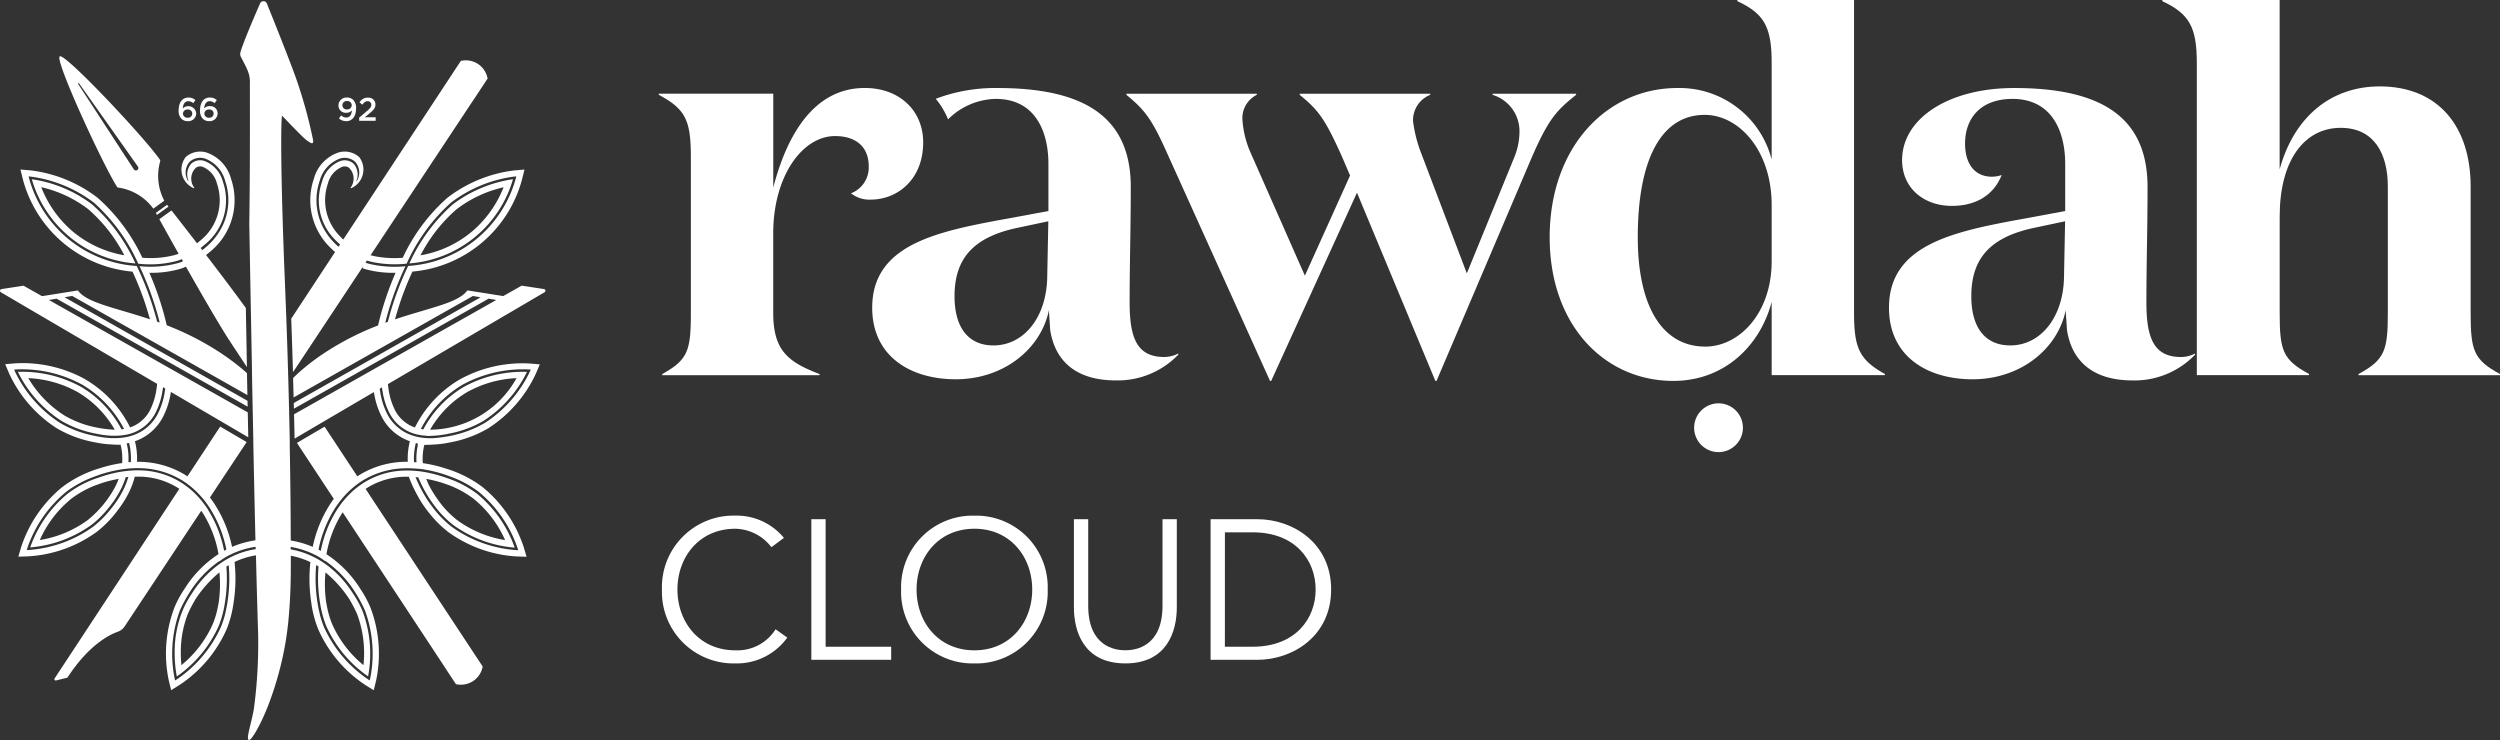 <svg xmlns="http://www.w3.org/2000/svg" width="311.31" height="92.148" viewBox="0 0 311.31 92.148"><rect x="0" y="0" width="311.31" height="92.148" fill="#333333" stroke="none"/><g transform="translate(0 0.164)"><path d="M-291.6,334.638a16.287,16.287,0,0,0-7.51,3.144,22.008,22.008,0,0,0-5.388,7.337,14.56,14.56,0,0,0,12.9-10.483Zm-4.892,6.331a13.547,13.547,0,0,1-6.62,3.144,19.273,19.273,0,0,1,4.478-5.728,15.163,15.163,0,0,1,5.864-2.747,13.831,13.831,0,0,1-3.675,5.288Z" transform="translate(355.477 -312.483)" fill="#fff"/><path d="M-340.487,337.782A16.262,16.262,0,0,0-348,334.638a14.554,14.554,0,0,0,12.9,10.483A21.985,21.985,0,0,0-340.487,337.782Zm-2.621,3.187-.044-.042a13.836,13.836,0,0,1-3.675-5.3,15.2,15.2,0,0,1,5.866,2.752,19.305,19.305,0,0,1,4.478,5.728A13.546,13.546,0,0,1-343.108,340.969Z" transform="translate(351.963 -312.483)" fill="#fff"/><path d="M-337.48,336.825a6.534,6.534,0,0,1,4.353,2.619l1.363-.988a6.657,6.657,0,0,1-.508-4.907.219.219,0,0,0-.029-.188c-1.786-2.619-11.429-12.893-12.429-12.893a.1.1,0,0,0-.051.013c-.654.432,5.328,13.4,7.133,16.245A.212.212,0,0,0-337.48,336.825Zm-4.9-12.988,7.325,10.355a.308.308,0,0,1-.054.431.307.307,0,0,1-.43-.053l-.016-.024c-.006-.006-6.931-10.627-6.936-10.636A.067.067,0,0,1-342.384,323.838Z" transform="translate(352.219 -313.627)" fill="#fff"/><path d="M-333.569,338.839l1.435-1.032c-.067-.086-.126-.162-.177-.226l-1.4,1.008C-333.666,338.662-333.618,338.747-333.569,338.839Z" transform="translate(353.117 -312.245)" fill="#fff"/><path d="M-329.947,328.166a.983.983,0,0,0,1.052-.911c0-.021,0-.041,0-.062a.984.984,0,0,0-1.069-.892.987.987,0,0,0-.6.278c.023-.519.26-.9.682-.9a.947.947,0,0,1,.616.249l.268-.386a1.291,1.291,0,0,0-.865-.317c-.8,0-1.218.678-1.218,1.551a1.408,1.408,0,0,0,.344,1.091A1.066,1.066,0,0,0-329.947,328.166Zm-.023-1.449a.514.514,0,0,1,.576.442.513.513,0,0,1-.442.576.468.468,0,0,1-.123,0,.528.528,0,0,1-.584-.467.355.355,0,0,1,0-.05.521.521,0,0,1,.54-.5l.036,0Z" transform="translate(353.329 -313.243)" fill="#fff"/><path d="M-327.482,328.166a.986.986,0,0,0,1.053-.913c0-.02,0-.039,0-.06a.9.9,0,0,0-.9-.9.862.862,0,0,0-.093,0,.915.915,0,0,0-.68.283c.025-.519.261-.9.684-.9a.947.947,0,0,1,.616.249l.268-.386a1.3,1.3,0,0,0-.864-.317c-.8,0-1.218.678-1.218,1.551a1.409,1.409,0,0,0,.346,1.091A1.058,1.058,0,0,0-327.482,328.166Zm-.025-1.449a.514.514,0,0,1,.577.441.513.513,0,0,1-.441.577.468.468,0,0,1-.123,0,.53.53,0,0,1-.586-.469.354.354,0,0,1,0-.048.523.523,0,0,1,.542-.5l.034,0Z" transform="translate(353.528 -313.243)" fill="#fff"/><path d="M-311.666,327.12a.839.839,0,0,0,.667-.3c-.017.523-.268.893-.686.893a.938.938,0,0,1-.649-.268l-.272.382a1.351,1.351,0,0,0,.91.341c.757,0,1.218-.633,1.218-1.551a1.432,1.432,0,0,0-.346-1.089,1.027,1.027,0,0,0-.787-.3.99.99,0,0,0-1.057.916c0,.024,0,.047,0,.069a.9.9,0,0,0,.891.912A1,1,0,0,0-311.666,327.12Zm.057-1.46a.54.54,0,0,1,.59.485.271.271,0,0,1,0,.042.527.527,0,0,1-.534.518c-.014,0-.028,0-.042,0a.523.523,0,0,1-.581-.459.523.523,0,0,1,.459-.581.539.539,0,0,1,.1,0Z" transform="translate(354.816 -313.243)" fill="#fff"/><path d="M-308.229,327.68h-1.353l.585-.487c.5-.41.738-.654.738-1.1a.846.846,0,0,0-.835-.857c-.034,0-.068,0-.1,0a1.167,1.167,0,0,0-1.048.6l.354.274c.216-.283.4-.426.656-.426a.427.427,0,0,1,.459.39c0,.017,0,.036,0,.053,0,.255-.144.439-.532.768l-.979.832v.392h2.053Z" transform="translate(355.009 -313.242)" fill="#fff"/><path d="M-283.95,349.966l-2.752-.423-1.447.817-.432.245-.419.237-.485-.078-.487-.076-1.017-.16h0l-.973-.155h0l-1.5-.239c-1.14,1.57-4.621,2.129-9.024,3.609.031-.118.066-.237.1-.354h0c.033-.118.068-.237.108-.354.116-.405.245-.815.379-1.226a37.472,37.472,0,0,1,1.589-4.014,15.547,15.547,0,0,0,13.643-11.456l.312-1.25-1.285.108a17.038,17.038,0,0,0-8.308,3.4,22.741,22.741,0,0,0-5.569,7.477,13,13,0,0,1-3.364-.169c-.108-.024-.216-.047-.324-.072s-.216-.051-.314-.08l13.01-19.643h.007l1.287-1.954.272-.412-.065-.237a2.743,2.743,0,0,0-2.645-2.018,2.963,2.963,0,0,0-.379.025l-.241.034h0l-.757,1.143-.806,1.224h0L-308.921,343.8c-.078-.067-.154-.139-.228-.216s-.152-.148-.216-.224a6.361,6.361,0,0,1-1.471-6.52,3.017,3.017,0,0,1,1.8-2.1.958.958,0,0,1,.747.071c.021.012.041.026.062.04a1.872,1.872,0,0,1,.24,2.461.06.06,0,0,0-.017.071c.023.042.093.015.093.015a2.541,2.541,0,0,0,1.274-3.362,2.569,2.569,0,0,0-.3-.506h0a2.729,2.729,0,0,0-2.564-.572,4.744,4.744,0,0,0-3.086,3.294,8.227,8.227,0,0,0,2.186,8.682c.073.071.15.144.228.216s.154.142.234.2l-5.463,8.307q.12,3.3.209,6.342c0,.071,0,.23.006.3.027-.025.209-.282.209-.282l8.391-12.671.024.011.047-.116h0l.093-.139-.1.275.23.076c.1.031.2.062.31.091a13.1,13.1,0,0,0,3.573.4c-.46,1.057-.882,2.161-1.256,3.288q-.433,1.3-.745,2.547c-.031.12-.06.239-.089.357s-.06.243-.086.363a34.807,34.807,0,0,0-6.2,3.117,27.366,27.366,0,0,0-3.722,2.8c-.089.08-.173.16-.257.241s-.15.144-.224.216-.12.118-.177.177v.118c0,.076,0,.15.006.226q.028,1.054.055,2.072l1.057-.6.268-.152.268-.152,8.35-4.725.851-.481.319-.179.853-.483,10.363-5.866h0l.954.167-11.435,6.473-.833.471-.312.177-.833.47h0l-7.937,4.49-.268.152-.268.15h0l-1.38.781.019.707,1.708-.964.268-.152.268-.152,7.545-4.265.813-.458.308-.173.813-.46,12.525-7.078h0l.477.082.475.082-13.54,7.652-.8.452-.3.169-.791.447-7.185,4.064-.268.152-.268.152-2.03,1.146q.034,1.495.064,2.9v.133l3.4-2,.532-.312,5.944-3.484c.013.076.025.15.038.224l.019.1c.015.074.027.148.044.216.006.033.013.068.019.1a9.618,9.618,0,0,0,.7,2.106,6.242,6.242,0,0,0,3.662,3.372c-.063.245-.108.492-.152.739a8.954,8.954,0,0,0-.108,1.823,11.2,11.2,0,0,0-5.759,1.487c-.089.051-.177.108-.264.158s-.173.108-.259.166c-1.4-2.123-2.773-4.215-4.076-6.185l-3.446,2.02c1.46,2.214,3.018,4.577,4.594,6.969-.068.089-.133.177-.192.266s-.126.179-.188.27a15.755,15.755,0,0,0-2.246,5.443,11.555,11.555,0,0,0-2.125-.678c-.2-.042-.405-.08-.612-.108-.006-3.3-.042-7.217-.124-11.634v-.78a.4.4,0,0,1,0-.053c0-.173-.007-.346-.011-.521,0-.192-.009-.382-.011-.576q-.02-.893-.04-1.815c0-.117-.007-.232-.009-.348l-.006-.348-.019-.707c-.007-.237-.011-.463-.017-.7q-.02-.756-.04-1.524c0-.177-.009-.357-.015-.54v-.064c0-.146-.009-.29-.015-.439a.123.123,0,0,0,0-.029c0-.135-.006-.272-.011-.41-.006-.2-.013-.41-.017-.616s-.013-.388-.019-.585-.011-.388-.016-.583q-.066-2.19-.148-4.477c-.006-.175-.013-.35-.022-.527h0c0-.175-.011-.355-.017-.532q-.073-1.908-.151-3.877c-.54-13.088-.553-20.168-.38-21.227,1.081,1.114,1.987,2.091,2.869,2.9a4.341,4.341,0,0,0,.658.468c.1.053.216.093.288.036a.222.222,0,0,0,.066-.144h0a.992.992,0,0,0-.017-.253,59.018,59.018,0,0,0-2.064-7.506c-.707-2.043-2.8-7.266-3.686-9.466a.52.52,0,0,0-.073-.124.657.657,0,0,0-.049-.051.458.458,0,0,0-.645.044.454.454,0,0,0-.075.118c-.726,1.661-2.133,4.934-2.446,6.077a.83.83,0,0,0,.066.612c.783,1.48,1.169,2.178,1.106,3.283q.028,11.406-.073,17.443.094,5.319.186,10.305c0,.182.006.363.011.54s.007.365.011.547q.063,3.473.126,6.763v.2c0,.115,0,.232.006.346v.114c0,.137.006.274.009.41v.162c0,.193.009.386.011.578.013.587.023,1.167.036,1.743,0,.238.009.474.013.713h0c.006.243.011.483.015.724,0,.119,0,.237.006.354s.006.239.009.357c.015.718.027,1.427.044,2.129,0,.179.006.357.011.54h0c0,.108,0,.206.006.31v.5l.007.226v.135c.089,4.244.175,8.173.259,11.748-.2.027-.41.063-.612.108a11.439,11.439,0,0,0-2.3.709,15.658,15.658,0,0,0-2.37-5.62c-.062-.091-.124-.18-.189-.268s-.129-.175-.195-.262l4.573-6.9-3.294-1.931-4.081,6.2c-.084-.057-.171-.113-.257-.167s-.175-.108-.264-.158a11.222,11.222,0,0,0-5.757-1.486,9.026,9.026,0,0,0-.108-1.823q-.06-.371-.152-.739a6.231,6.231,0,0,0,3.659-3.372,9.623,9.623,0,0,0,.7-2.127c.009-.031.015-.066.022-.1.015-.072.029-.146.044-.216.007-.033.011-.066.017-.1.013-.073.026-.148.038-.224l5.944,3.484.266.156.266.156,3.157,1.85v-.135q-.032-1.466-.062-2.965l-1.657-.937-.268-.152-.268-.153-7.19-4.062-.789-.445-.3-.171-.8-.452-13.489-7.625.475-.082.479-.082,12.472,7.051.819.46.306.175.808.456,7.548,4.267.268.15.268.151,1.3.739c0-.241-.009-.483-.013-.726l-.948-.54-.268-.152-.268-.152-7.939-4.493-.83-.468h0l-.312-.175-.835-.472-11.385-6.445.953-.164,10.313,5.836.857.485.317.179.853.481h0l8.348,4.723.268.152.268.152.593.335c-.009-.4-.015-.8-.024-1.2,0-.182-.006-.361-.011-.541s-.006-.363-.011-.54a.207.207,0,0,0,0-.064c0-.126,0-.253-.006-.381-.186-.171-.38-.342-.585-.517a29.847,29.847,0,0,0-3.174-2.313,34.977,34.977,0,0,0-6.236-3.134c-.027-.12-.055-.243-.084-.363s-.057-.237-.086-.354a37.828,37.828,0,0,0-1.992-5.824,12.5,12.5,0,0,0,3.981-.528l.118-.04.047-.017c.042-.017.084-.034.126-.053h0c.1-.038.19-.078.283-.119,2,3.526,4.257,7.434,5.485,9.3.3.46,1.005,1.526,2,3.035.036.053.069.108.108.16v-.07c-.044-2.395-.091-4.828-.135-7.28-1.34-1.857-3.2-4.315-4.953-6.6.082-.062.164-.124.243-.19s.16-.131.239-.2a8.264,8.264,0,0,0,2.634-9.085,4.757,4.757,0,0,0-3.086-3.294,2.73,2.73,0,0,0-2.566.572,2.544,2.544,0,0,0,.469,3.569,2.468,2.468,0,0,0,.5.3s.07.027.091-.015a.06.06,0,0,0-.015-.071,1.865,1.865,0,0,1,.241-2.461l.053-.036a.958.958,0,0,1,.757-.076,3.019,3.019,0,0,1,1.8,2.1,6.418,6.418,0,0,1-2.009,7.036c-.076.069-.153.135-.237.2s-.16.126-.243.19c-1.3-1.69-2.461-3.176-3.176-4.087l-1.513,1.089c.549.988,1.405,2.534,2.4,4.294-.049.024-.1.044-.148.064s-.093.031-.139.047c-.1.031-.2.064-.306.089a12.031,12.031,0,0,1-3.925.306,22.753,22.753,0,0,0-5.585-7.477,17.049,17.049,0,0,0-8.309-3.4l-1.283-.108.31,1.249A15.546,15.546,0,0,0-335.164,347.8a37.243,37.243,0,0,1,1.589,4.014q.2.611.376,1.214c.036.118.069.237.108.352h0c.034.12.066.237.1.355-4.383-1.469-7.844-2.027-8.981-3.593l-1.5.239-.973.157h0l-1.015.16-.49.078-.483.076-.426-.239-.432-.245-1.448-.817-2.754.422a.218.218,0,0,0-.164.258.216.216,0,0,0,.091.132l1.287.756.266.156,17.915,10.5c-.009.078-.017.156-.027.234a.764.764,0,0,1-.011.1l-.031.232a.492.492,0,0,1-.015.1,8.448,8.448,0,0,1-.675,2.33,4.394,4.394,0,0,1-2.608,2.426,14.327,14.327,0,0,0-5.493-5.932l-.407.648a13.657,13.657,0,0,1,5.145,5.474c-.108.019-.209.034-.317.046a13.408,13.408,0,0,0-4.991-5.259l.042-.071-.044.069a15.214,15.214,0,0,0-7.911-1.894,15.217,15.217,0,0,0,5.4,6.09,13.349,13.349,0,0,0,4.242,1.589h.011a11.553,11.553,0,0,0,2.074.277h.022a.206.206,0,0,0,.038,0,.123.123,0,0,0,.029,0,.162.162,0,0,0,.034,0,.055.055,0,0,0,.019,0c.192,0,.378,0,.561-.007a6.1,6.1,0,0,0,.793-.078c.108-.013.2-.031.3-.053h.006a5.16,5.16,0,0,0,3.75-3.007,8.986,8.986,0,0,0,.693-2.242c.007-.031.013-.066.017-.1.015-.076.027-.152.038-.228.006-.034.011-.066.015-.1.013-.076.022-.152.029-.23l.283.164c-.009.078-.019.154-.031.23a.783.783,0,0,1-.015.1l-.038.226c-.006.031-.013.066-.017.1a9.049,9.049,0,0,1-.694,2.209,5.45,5.45,0,0,1-3.189,2.95,6.061,6.061,0,0,1-.738.206l-.082.017c-.073.015-.148.027-.216.04a7.631,7.631,0,0,1-.785.089c-.168.011-.339.015-.515.015h-.3a11.82,11.82,0,0,1-2.161-.283h0a13.626,13.626,0,0,1-4.333-1.621,15.577,15.577,0,0,1-5.62-6.433l-.084-.2.216-.019a15.642,15.642,0,0,1,8.322,1.929l.4-.658a16.154,16.154,0,0,0-8.781-2.034l-1.273.108.5,1.174A16.127,16.127,0,0,0-344.6,367.3a14.333,14.333,0,0,0,4.563,1.717h0c.036.009.069.015.108.022a.033.033,0,0,0,.015,0,12.742,12.742,0,0,0,2.1.277h.006c.45.031.842.042,1.156.042h0q.078.3.126.607a7.084,7.084,0,0,1,.066,1.671,16.605,16.605,0,0,0-2.765.64l-.038.011a14.611,14.611,0,0,0-4.659,2.346,16.125,16.125,0,0,0-5.1,7.435l-.363,1.224,1.276-.042a16.131,16.131,0,0,0,8.484-3.044,13.45,13.45,0,0,0,2.235-2.2c.057-.07.116-.139.171-.216l.242-.319a13.131,13.131,0,0,0,1.312-2.074l.007-.011a10.286,10.286,0,0,0,.775-2.053h.16a9.275,9.275,0,0,1,4.863,1.189c.091.051.177.1.266.157s.173.108.257.166l-15.527,23.608a.17.17,0,0,0,.051.234.162.162,0,0,0,.089.027.14.14,0,0,0,.042-.007l1.347-.337a.154.154,0,0,0,.1-.071c2.627-4.016,5.2-5.3,6.251-5.664a1.706,1.706,0,0,0,.842-.663l9.537-14.4c.064.091.124.184.184.277s.122.188.18.285a14.347,14.347,0,0,1,1.785,4.843,13.941,13.941,0,0,0-4.2,4.275.4.4,0,0,0-.025.038,13.22,13.22,0,0,0-1.276,2.361v.011l-.013.029a16.126,16.126,0,0,0-.686,8.987l.3,1.241,1.081-.675a16.124,16.124,0,0,0,5.816-6.885,12.876,12.876,0,0,0,.532-1.593,13.9,13.9,0,0,0,.352-1.775c.007-.034.011-.068.015-.108a19.324,19.324,0,0,0,.1-4.927,9.919,9.919,0,0,1,2.053-.713c.209-.046.414-.086.612-.118.091,3.64.179,6.881.27,9.678a61.564,61.564,0,0,1-.54,9.537c-.379,2-1.01,3.737-.591,3.783a.334.334,0,0,0,.2-.116,1.657,1.657,0,0,0,.124-.137h0c.029-.038.062-.076.093-.12a8.793,8.793,0,0,0,.629-1.023c.064-.116.129-.24.2-.37.044-.086.091-.175.135-.266s.091-.184.137-.281c.024-.047.046-.1.07-.144.046-.1.1-.2.142-.3.009-.017.017-.036.026-.057.027-.062.06-.137.1-.226.02-.046.044-.1.067-.152.011-.027.024-.055.036-.084l.049-.113c.033-.078.07-.162.108-.251l.057-.139q.07-.17.146-.363c.051-.129.108-.266.158-.41q.029-.073.055-.146c.057-.15.113-.3.171-.466.021-.055.04-.108.058-.165.04-.108.08-.226.12-.344.061-.175.122-.354.184-.54.186-.565.376-1.189.563-1.857.082-.3.164-.606.245-.922a38.8,38.8,0,0,0,1.034-5.921q.25-2.681.289-5.558.007-1.151.009-2.474.3.053.612.133a9.849,9.849,0,0,1,1.823.658,19.36,19.36,0,0,0,.084,4.849c.006.062.015.122.025.182a13.489,13.489,0,0,0,.882,3.368,16.12,16.12,0,0,0,5.818,6.884l1.081.675.3-1.241a16.145,16.145,0,0,0-.686-8.988l-.013-.029v-.011a13.5,13.5,0,0,0-1.272-2.355V387.3a13.994,13.994,0,0,0-4.22-4.311,14.33,14.33,0,0,1,1.667-4.647c.057-.1.116-.2.175-.293s.119-.19.181-.283c4.716,7.156,9.448,14.331,12.128,18.4h0l.422.642.8,1.224.757,1.144.243.033a2.619,2.619,0,0,0,.38.025,2.742,2.742,0,0,0,2.645-2.018l.064-.237h0l-.272-.412-.946-1.433h0c-2.718-4.121-8.106-12.295-13.371-20.28.084-.057.171-.108.257-.166s.175-.108.264-.157a9.3,9.3,0,0,1,4.863-1.189,16.518,16.518,0,0,0,.956,2.1c.011.018.02.037.03.055a13.392,13.392,0,0,0,1.513,2.311l.013.017.158.194a13.529,13.529,0,0,0,2.235,2.2,16.13,16.13,0,0,0,8.484,3.044l1.274.042-.363-1.224a16.137,16.137,0,0,0-5.095-7.435,14.5,14.5,0,0,0-4.484-2.29c-.051-.017-.1-.034-.152-.049a16.568,16.568,0,0,0-2.825-.658,6.977,6.977,0,0,1,.065-1.671,6.141,6.141,0,0,1,.127-.607h0c.314,0,.707-.011,1.156-.042h0a12.046,12.046,0,0,0,1.984-.253l.1-.019c.049-.009.1-.02.146-.029a14.306,14.306,0,0,0,4.563-1.719,16.125,16.125,0,0,0,5.928-6.789l.5-1.174-1.272-.108a16.151,16.151,0,0,0-8.781,2.034A14.421,14.421,0,0,0-300,367.205a4.39,4.39,0,0,1-2.606-2.426,8.46,8.46,0,0,1-.673-2.308c0-.031-.011-.064-.014-.1-.011-.076-.022-.154-.031-.232,0-.034-.009-.066-.012-.1-.009-.078-.017-.154-.026-.235l17.95-10.524.266-.156,1.287-.757a.215.215,0,0,0,.083-.293A.215.215,0,0,0-283.95,349.966Zm-25.564-5.263c-.078-.068-.157-.137-.23-.206h0c-.078-.069-.152-.144-.226-.216a7.958,7.958,0,0,1-1.621-2.3,7.4,7.4,0,0,1-.27-5.472,4.056,4.056,0,0,1,2.552-2.8,1.971,1.971,0,0,1,1.807.361.221.221,0,0,1,.04.031l.009.011a2,2,0,0,1,.222,2.391c-.026.042-.064.011-.051-.027a2.022,2.022,0,0,0-.376-2.138l-.009-.009c-.019-.017-.039-.034-.059-.049a1.679,1.679,0,0,0-1.5-.274,3.755,3.755,0,0,0-2.339,2.6,6.928,6.928,0,0,0,1.792,7.384c.073.076.148.15.224.216s.152.144.23.216Zm6.338,8.626c-.034.119-.066.237-.1.355s-.063.241-.093.361c-.108.038-.216.078-.324.118.029-.12.059-.241.093-.361h0c.027-.118.058-.235.093-.352a37.942,37.942,0,0,1,2.328-6.32,13.9,13.9,0,0,1-4.353-.264c-.108-.025-.216-.055-.315-.082s-.206-.062-.306-.1l.177-.266c.1.031.2.064.306.091s.209.055.317.08a13.792,13.792,0,0,0,4.323.216,22.447,22.447,0,0,1,5.541-7.614,16.527,16.527,0,0,1,7.9-3.235l.216-.019-.053.209a14.871,14.871,0,0,1-13.413,10.944,37.553,37.553,0,0,0-2.34,6.237Zm-23.266-8.671c.08-.064.158-.129.235-.2a7.045,7.045,0,0,0,2.294-7.857,3.758,3.758,0,0,0-2.339-2.6,1.68,1.68,0,0,0-1.507.274c-.019.015-.038.031-.057.049l-.009.009a2.021,2.021,0,0,0-.376,2.138c.013.038-.026.07-.051.027a2,2,0,0,1,.216-2.393s.006,0,.009-.009a.373.373,0,0,1,.04-.031,1.979,1.979,0,0,1,1.808-.361,4.056,4.056,0,0,1,2.552,2.8,7.413,7.413,0,0,1-.27,5.472A8.083,8.083,0,0,1-326,344.727c-.078.067-.158.135-.239.2s-.158.126-.24.188c-.069-.089-.139-.177-.205-.266a2.753,2.753,0,0,0,.243-.189Zm-8.2,2.437a14.88,14.88,0,0,1-13.413-10.944l-.051-.209.216.02a16.537,16.537,0,0,1,7.9,3.235,22.436,22.436,0,0,1,5.54,7.614,13.1,13.1,0,0,0,4.836-.354c.1-.031.2-.064.3-.1h.007c.093-.038.186-.078.277-.118.051.089.1.179.152.27l-.283.12-.031.013h-.009c-.08.027-.171.059-.253.082a13.2,13.2,0,0,1-4.84.395,37.976,37.976,0,0,1,2.328,6.307c.031.118.064.237.093.354s.062.241.093.361c-.108-.04-.216-.078-.324-.117-.027-.12-.06-.24-.091-.361s-.063-.237-.1-.354a37.36,37.36,0,0,0-2.349-6.216Zm-2.9,20.379h-.077a15.7,15.7,0,0,1-1.781-.216.3.3,0,0,1-.062-.013l-.179-.036h0a12.605,12.605,0,0,1-4.01-1.5,13.824,13.824,0,0,1-4.491-4.647,13.891,13.891,0,0,1,6.2,1.764l.017.011a12.857,12.857,0,0,1,4.548,4.647c-.055-.006-.11-.006-.164-.009Zm1.712,1.705c.08-.015.16-.031.238-.049q.081.324.133.648a8.119,8.119,0,0,1,.091,1.729c-.108.006-.206.013-.31.024a7.77,7.77,0,0,0-.084-1.706c-.027-.169-.059-.339-.1-.509-.008-.043-.019-.088-.031-.133a.452.452,0,0,0,.065,0Zm10.057,8.245c-.058-.1-.122-.188-.184-.279s-.124-.182-.19-.268a11.134,11.134,0,0,0-1.629-1.812,10.41,10.41,0,0,0-1.131-.871c-.084-.057-.171-.108-.257-.167s-.175-.108-.266-.158a9.989,9.989,0,0,0-5.027-1.325h-.253c-.182,0-.367.011-.555.023a2.166,2.166,0,0,0-.235.017c-.108.007-.216.017-.319.029-.264.027-.54.063-.812.108a16.153,16.153,0,0,0-2.585.667c-.082.025-.162.055-.245.084l-.324.108h0a13.01,13.01,0,0,0-3.476,1.881,15.213,15.213,0,0,0-4.647,6.677,15.2,15.2,0,0,0,7.639-2.81,12.277,12.277,0,0,0,2.06-2.036h0a12.568,12.568,0,0,0,1.61-2.439c.017-.029.031-.059.046-.091a9.727,9.727,0,0,0,.541-1.361c.038-.006.076-.011.113-.015l.216-.025a9.666,9.666,0,0,1-.57,1.495.457.457,0,0,0-.024.049,12.836,12.836,0,0,1-1.693,2.585h0a12.645,12.645,0,0,1-2.109,2.083,15.61,15.61,0,0,1-8.041,2.887l-.216.007.06-.2a15.6,15.6,0,0,1,4.823-7.026,13.279,13.279,0,0,1,3.556-1.923h0q.057-.023.113-.042c.061-.024.124-.047.188-.068l.046-.017a16.25,16.25,0,0,1,2.98-.764c.268-.042.54-.076.8-.1.108-.011.216-.02.317-.027.264-.017.525-.029.784-.029h.293a10.437,10.437,0,0,1,5.111,1.355c.089.051.177.108.264.158s.173.108.257.164a10.436,10.436,0,0,1,1.167.9,11.453,11.453,0,0,1,1.608,1.77c.066.089.129.177.19.268s.127.182.186.274a15.074,15.074,0,0,1,2.113,5.233l-.277.173a14.856,14.856,0,0,0-2.018-5.131Zm-11.121-3.819a8.9,8.9,0,0,1-.37.871l-.006.013a13.311,13.311,0,0,1-3.474,4.246,13.815,13.815,0,0,1-5.966,2.486,13.842,13.842,0,0,1,3.919-5.14,12.232,12.232,0,0,1,3.276-1.77v.006c.168-.064.337-.124.5-.182l.047-.015a15.8,15.8,0,0,1,2.068-.514Zm16.464,8.862a10.248,10.248,0,0,0-2.131.707c-.076.034-.152.069-.226.108-.166.078-.332.164-.494.255-.069.038-.139.076-.208.118-.027.015-.053.029-.078.046-.242.142-.481.3-.713.461a13.135,13.135,0,0,0-3.511,3.748,12.242,12.242,0,0,0-1.176,2.178.02.02,0,0,1-.006.015,13.757,13.757,0,0,0-.943,5.17,15.9,15.9,0,0,0,.264,2.935,15.213,15.213,0,0,0,5.206-6.256,11.636,11.636,0,0,0,.481-1.442,13.239,13.239,0,0,0,.291-1.405c.011-.059.02-.118.027-.179a18.5,18.5,0,0,0,.168-4.4l.122-.076.169-.1a18.764,18.764,0,0,1-.156,4.623c-.009.062-.017.124-.029.188q-.114.687-.281,1.371l-.013.053a12.1,12.1,0,0,1-.5,1.486,15.611,15.611,0,0,1-5.512,6.523l-.182.114-.051-.206a15.6,15.6,0,0,1,.648-8.517h0l.279.124-.279-.126c0-.009.006-.015.011-.024a18.174,18.174,0,0,1,1.068-2.013l.078-.122a13.4,13.4,0,0,1,3.773-4l.006.042c.348-.259.565-.4.574-.4l.129-.08.029-.019a.063.063,0,0,1,.022-.013c.078-.044.156-.089.235-.131.155-.082.31-.162.469-.237.082-.04.164-.078.249-.117a10.594,10.594,0,0,1,2.173-.7c.2-.044.405-.08.612-.108,0,.108,0,.2.009.308a4.8,4.8,0,0,0-.605.1Zm-3.976,6.338c-.006.059-.017.116-.026.173-.076.45-.169.9-.281,1.349a11.078,11.078,0,0,1-.447,1.334,13.845,13.845,0,0,1-3.917,5.14c-.042-.439-.074-.961-.074-1.536a13,13,0,0,1,.875-4.845l.013-.029a17.7,17.7,0,0,1,.981-1.865l.006-.011a15,15,0,0,1,2.931-3.265,15.54,15.54,0,0,1-.063,3.55Zm17-1.028.031.049a17.913,17.913,0,0,1,1.141,2.131c0,.007.007.013.009.02h0a15.617,15.617,0,0,1,.648,8.517l-.049.206-.182-.113a15.583,15.583,0,0,1-5.512-6.523,11.5,11.5,0,0,1-.494-1.486h0l-.012-.053q-.162-.648-.272-1.309a.329.329,0,0,0-.011-.064,18.914,18.914,0,0,1-.186-4.814c.057.034.114.068.171.108.04.023.08.049.121.076a18.554,18.554,0,0,0,.206,4.637h0c.055.348.124.7.216,1.063.017.068.031.133.048.2l.02.08h0a11.631,11.631,0,0,0,.481,1.442,15.2,15.2,0,0,0,5.2,6.257,15.174,15.174,0,0,0-.68-8.106h0l-.006-.015a12.19,12.19,0,0,0-1.165-2.161l-.011-.017c-.076-.118-.155-.237-.234-.352-.027-.044-.057-.086-.089-.129-.053-.078-.108-.156-.164-.232-.082-.116-.166-.229-.253-.342-.038-.051-.076-.1-.116-.15q-.352-.446-.731-.853c-.068-.073-.137-.148-.209-.216h0l-.013-.013a.113.113,0,0,0-.017-.015c-.044-.051-.1-.1-.146-.148s-.108-.108-.16-.154c-.07-.069-.139-.135-.216-.2-.086-.08-.175-.158-.266-.234-.044-.04-.091-.08-.139-.119-.169-.144-.342-.279-.519-.407-.08-.061-.16-.12-.243-.175-.234-.164-.474-.318-.715-.463-.025-.015-.051-.031-.076-.044-.069-.042-.139-.082-.216-.12-.162-.091-.324-.175-.492-.253-.073-.038-.15-.074-.226-.108a10.239,10.239,0,0,0-1.923-.662c-.2-.049-.407-.091-.612-.124v-.317c.2.036.41.076.612.124a10.627,10.627,0,0,1,1.976.66l.247.114h0c.158.073.312.152.466.234.1.053.19.108.285.16v.007l.131.08c.009.007.226.144.574.4l.006-.044a13.418,13.418,0,0,1,3.759,3.964Zm-3.64,1.2c-.009-.055-.019-.108-.026-.166a15.493,15.493,0,0,1-.064-3.56,14.906,14.906,0,0,1,2.931,3.267l.013.022a17.9,17.9,0,0,1,.973,1.855c0,.011.009.019.012.029a13.9,13.9,0,0,1,.8,6.376,13.838,13.838,0,0,1-3.912-5.141,10.715,10.715,0,0,1-.447-1.334h0q-.169-.673-.281-1.352Zm12.132-16.549a16.127,16.127,0,0,1,2.982.764l.076.027c.091.031.182.066.272.1h0a13.349,13.349,0,0,1,3.555,1.92,15.6,15.6,0,0,1,4.83,7.044l.059.2-.216-.006a15.6,15.6,0,0,1-8.04-2.887,12.535,12.535,0,0,1-2.109-2.085,15.9,15.9,0,0,1-1.7-2.581c-.006-.015-.015-.027-.021-.042h0a16.574,16.574,0,0,1-.7-1.5c.042,0,.084.006.129.011l.216.025c.158.38.372.853.648,1.376a.077.077,0,0,1,.011.022,15.945,15.945,0,0,0,1.648,2.508,12.412,12.412,0,0,0,2.062,2.035,15.2,15.2,0,0,0,7.639,2.81,15.224,15.224,0,0,0-4.647-6.677,13.036,13.036,0,0,0-3.476-1.88c-.124-.047-.25-.091-.372-.131l-.093-.031c-.057-.022-.108-.04-.169-.059l-.152-.051q-.78-.256-1.5-.42l-.264-.06q-.307-.066-.6-.114c-.277-.049-.549-.084-.813-.108-.108-.013-.216-.024-.319-.029-.078-.009-.156-.013-.234-.017-.188-.013-.374-.021-.556-.023h-.253a9.962,9.962,0,0,0-5.029,1.327c-.091.051-.177.108-.264.157s-.173.108-.257.167a10.259,10.259,0,0,0-1.13.871,11.146,11.146,0,0,0-1.758,1.994c-.064.091-.124.182-.186.274s-.122.188-.179.283a14.836,14.836,0,0,0-1.9,4.938l-.279-.173a15.2,15.2,0,0,1,1.99-5.048c.06-.1.122-.188.184-.279s.124-.184.188-.272a11.423,11.423,0,0,1,1.735-1.945,10.216,10.216,0,0,1,1.167-.9c.084-.057.171-.108.257-.164s.177-.108.266-.158a10.433,10.433,0,0,1,5.111-1.355h.293c.257,0,.519.013.784.029.108.009.216.017.317.027a7.514,7.514,0,0,1,.8.08Zm.324,1.181a15.6,15.6,0,0,1,1.945.474l.049.015c.209.069.419.146.633.226v-.009a12.3,12.3,0,0,1,3.275,1.772,13.825,13.825,0,0,1,3.917,5.14,13.83,13.83,0,0,1-5.966-2.486,11.659,11.659,0,0,1-1.939-1.916c-.013-.017-.027-.034-.04-.049h0c-.006-.007-.011-.015-.017-.022l-.009-.011s0,0,0-.007A14.961,14.961,0,0,1-298.2,374.5c0-.011-.011-.02-.015-.029l-.009-.017a8.859,8.859,0,0,1-.363-.85Zm-1.028-4.278c-.04.169-.071.339-.1.509a7.638,7.638,0,0,0-.084,1.706c-.108-.011-.209-.017-.31-.024a7.99,7.99,0,0,1,.091-1.729q.053-.324.133-.648h0c.076.017.157.033.235.049l-.013.14Zm-3.7-4.231a5.147,5.147,0,0,0,3.75,3.007h0c.1.022.2.04.3.055h0a6.469,6.469,0,0,0,.793.076c0,.009-.009.02-.013.029.171,0,.357-.011.558-.024h.015a11.742,11.742,0,0,0,2.229-.286h0a13.336,13.336,0,0,0,4.242-1.584,15.217,15.217,0,0,0,5.4-6.09,15.233,15.233,0,0,0-7.911,1.895h0a13.4,13.4,0,0,0-4.989,5.259c-.108-.013-.216-.027-.314-.047a13.64,13.64,0,0,1,5.144-5.482,15.649,15.649,0,0,1,8.322-1.927l.216.019-.084.2a15.593,15.593,0,0,1-5.62,6.433,13.7,13.7,0,0,1-4.333,1.621h0a16.788,16.788,0,0,1-2.162.286h-.293c-.175,0-.348,0-.517-.015a7.324,7.324,0,0,1-.784-.089c-.073-.013-.148-.025-.216-.04h0a.349.349,0,0,1-.08-.015,5.79,5.79,0,0,1-.74-.209,5.43,5.43,0,0,1-3.187-2.948,9.078,9.078,0,0,1-.689-2.189c-.006-.031-.011-.066-.017-.1-.015-.076-.027-.152-.04-.228a.505.505,0,0,0-.015-.1c-.011-.076-.022-.152-.031-.23l.283-.164c.009.078.019.152.031.228h0a.7.7,0,0,0,.013.1h0c.013.076.025.152.04.226a.581.581,0,0,0,.017.1,8.76,8.76,0,0,0,.68,2.232Zm5.21,2.384a12.82,12.82,0,0,1,4.55-4.647,13.862,13.862,0,0,1,6.215-1.775,12.44,12.44,0,0,1-10.636,6.42.568.568,0,0,1-.059,0,.685.685,0,0,0-.07,0Z" transform="translate(351.667 -314.138)" fill="#fff"/></g><g transform="translate(82.042)"><path d="M-64.132,352.9V337.21c0-7.45-4.013-12.465-11.319-12.465-6.088,0-10.672,3.8-12.464,10.315V313.986h-14.613v.143c3.367,1.577,4.3,3.224,4.3,7.736V360.7h13.97v-.143c-3.3-1.791-3.653-2.938-3.653-7.665V340.935c0-7.092,3.151-11.031,7.593-11.031,4.227,0,5.874,3.3,5.874,7.307V352.9c0,4.727-.358,5.874-3.653,7.665v.143h17.623v-.143C-63.774,358.773-64.132,357.626-64.132,352.9Z" transform="translate(289.744 -313.986)" fill="#fff"/><path d="M-219.117,350.84c0-4.773.143-9.262.143-14.391,0-8.764-5.842-12.321-16.6-12.321a20.907,20.907,0,0,0-7.69,1.342,9.358,9.358,0,0,1,1.537,2.561,8.651,8.651,0,0,1,5.944-2.55c4.774,0,6.555,3.847,6.555,8.122v5.843l-5.416,1c-8.55,1.568-16.528,3.208-16.528,11.044,0,6.052,4.774,8.905,10.4,8.905,5.984,0,10.614-3.777,11.613-8.621,0,.5.143,2.137.143,2.423.57,3.846,3.134,6.34,8.192,6.34a10.46,10.46,0,0,0,7.766-3.206v-.143a3.858,3.858,0,0,1-1.782.432C-218.192,357.608-219.117,355.257-219.117,350.84Zm-10.259-3.207c-.072,5.058-2.918,8.549-6.7,8.549-2.992,0-4.844-2.066-4.844-6.127,0-4.773,2.422-7.409,7.979-8.549l3.7-.784Z" transform="translate(277.74 -313.167)" fill="#fff"/><path d="M-165.886,324.926v-.143h-10.4v.143a4.73,4.73,0,0,1,3.35,4.63,8.5,8.5,0,0,1-.642,3.134l-5.914,14.464-5.629-14.818a16.841,16.841,0,0,1-1.068-4.133,3.39,3.39,0,0,1,2.136-3.277v-.143H-200.3v.143c2.352,1.923,3.134,2.992,5.2,7.551l1.068,2.495-5.628,12.467-6.7-15.174a12.236,12.236,0,0,1-1.069-4.133,3.225,3.225,0,0,1,1.781-3.206v-.143h-16.236v.143c2.351,1.923,3.206,3.064,5.2,7.551L-204,360.55h.143l10.687-23.44,9.76,23.44h.143l11.9-27.929C-169.307,327.917-168.308,326.848-165.886,324.926Z" transform="translate(280.106 -313.114)" fill="#fff"/><path d="M-135.213,352.941V313.986h-14.534v.141c3.35,1.569,4.275,3.208,4.275,7.7v12.025a11.846,11.846,0,0,0-11.755-8.905c-8.763,0-15.887,7.338-15.887,18.589,0,11.043,6.917,17.882,15.39,17.882,6.411,0,10.828-4.417,12.254-9.835V360.7h14.1v-.141C-134.572,358.782-135.213,357.288-135.213,352.941Zm-10.259-6.412c0,6.485-4.061,10.616-8.263,10.616-5.344,0-8.408-4.988-8.408-13.609,0-9.688,2.918-15.246,8.336-15.246,4.2,0,8.336,4.346,8.336,11.256Z" transform="translate(284.044 -313.986)" fill="#fff"/><path d="M-242.84,330.891c0-3.919-2.918-6.768-7.267-6.768-6.341,0-9.69,5.842-11.4,12.4V324.835h-14.25v.143c3.35,1.78,3.989,3.206,3.989,7.765v19.379c0,4.7-.357,5.842-3.567,7.624v.142h19.592v-.142c-3.918-1.5-5.769-2.918-5.769-7.624v-9.9c0-7.123,3.632-12.111,7.694-12.111,2.7,0,4.2,1.424,4.2,3.776a3.444,3.444,0,0,1-2.209,3.35,3.685,3.685,0,0,0,2.493.785C-246.117,338.016-242.84,335.593-242.84,330.891Z" transform="translate(275.755 -313.167)" fill="#fff"/><path d="M-153.432,360.458a3.038,3.038,0,0,0-3.037,3.037,3.037,3.037,0,0,0,3.037,3.037,3.037,3.037,0,0,0,3.037-3.037,3.037,3.037,0,0,0-3.037-3.037Z" transform="translate(285.388 -310.233)" fill="#fff"/><path d="M-101.965,350.84c0-4.773.143-9.262.143-14.391,0-8.764-5.843-12.321-16.6-12.321-8.266,0-13.964,3.845-13.964,8.977,0,3.492,2.707,5.7,6.2,5.7,2.918,0,5.2-1.284,6.2-3.849a3.559,3.559,0,0,1-1.209.216c-2.067,0-3.35-1.5-3.35-4.133,0-3.064,1.852-5.557,5.914-5.557,4.773,0,6.555,3.849,6.555,8.121v5.845l-5.415,1c-8.55,1.568-16.528,3.206-16.528,11.044,0,6.052,4.773,8.905,10.4,8.905,5.985,0,10.615-3.777,11.614-8.621,0,.5.143,2.137.143,2.423.57,3.846,3.134,6.34,8.191,6.34a10.457,10.457,0,0,0,7.767-3.205v-.143a3.85,3.85,0,0,1-1.782.432C-101.04,357.608-101.965,355.257-101.965,350.84Zm-10.259-3.207c-.072,5.058-2.918,8.548-6.7,8.548-2.992,0-4.844-2.065-4.844-6.126,0-4.773,2.422-7.409,7.979-8.549l3.7-.784Z" transform="translate(287.201 -313.167)" fill="#fff"/></g><g transform="translate(82.429 64.208)"><path d="M-259.79,388.583a7.718,7.718,0,0,1-6.48,3.214,8.912,8.912,0,0,1-9.127-9.2,8.912,8.912,0,0,1,9.127-9.2,7.617,7.617,0,0,1,6.06,2.77l-1.558,1.163a5.781,5.781,0,0,0-4.5-2.3c-4.5,0-7.2,3.537-7.2,7.569s2.7,7.568,7.2,7.568a5.61,5.61,0,0,0,5.021-2.622Z" transform="translate(275.397 -373.396)" fill="#fff"/><path d="M-256.405,389.687h8.162v1.633h-9.943V373.808h1.781Z" transform="translate(276.787 -373.363)" fill="#fff"/><path d="M-238.715,391.8a8.911,8.911,0,0,1-9.126-9.2,8.911,8.911,0,0,1,9.126-9.2,8.912,8.912,0,0,1,9.127,9.2A8.911,8.911,0,0,1-238.715,391.8Zm0-16.769c-4.5,0-7.2,3.537-7.2,7.569s2.7,7.568,7.2,7.568,7.2-3.537,7.2-7.568S-234.213,375.028-238.715,375.028Z" transform="translate(277.622 -373.396)" fill="#fff"/><path d="M-215.118,384.79c0,2.918-1.163,6.974-6.407,6.974s-6.406-4.056-6.406-6.974V373.808h1.781v10.784c0,5.045,3.289,5.54,4.625,5.54s4.626-.495,4.626-5.54V373.808h1.781Z" transform="translate(279.23 -373.363)" fill="#fff"/><path d="M-212.184,373.808h5.812c4.378,0,9.2,2.918,9.2,8.755s-4.822,8.756-9.2,8.756h-5.812Zm1.78,15.879h3.464c5.341,0,7.84-3.513,7.84-7.123s-2.5-7.122-7.84-7.122H-210.4Z" transform="translate(280.502 -373.363)" fill="#fff"/></g></svg>